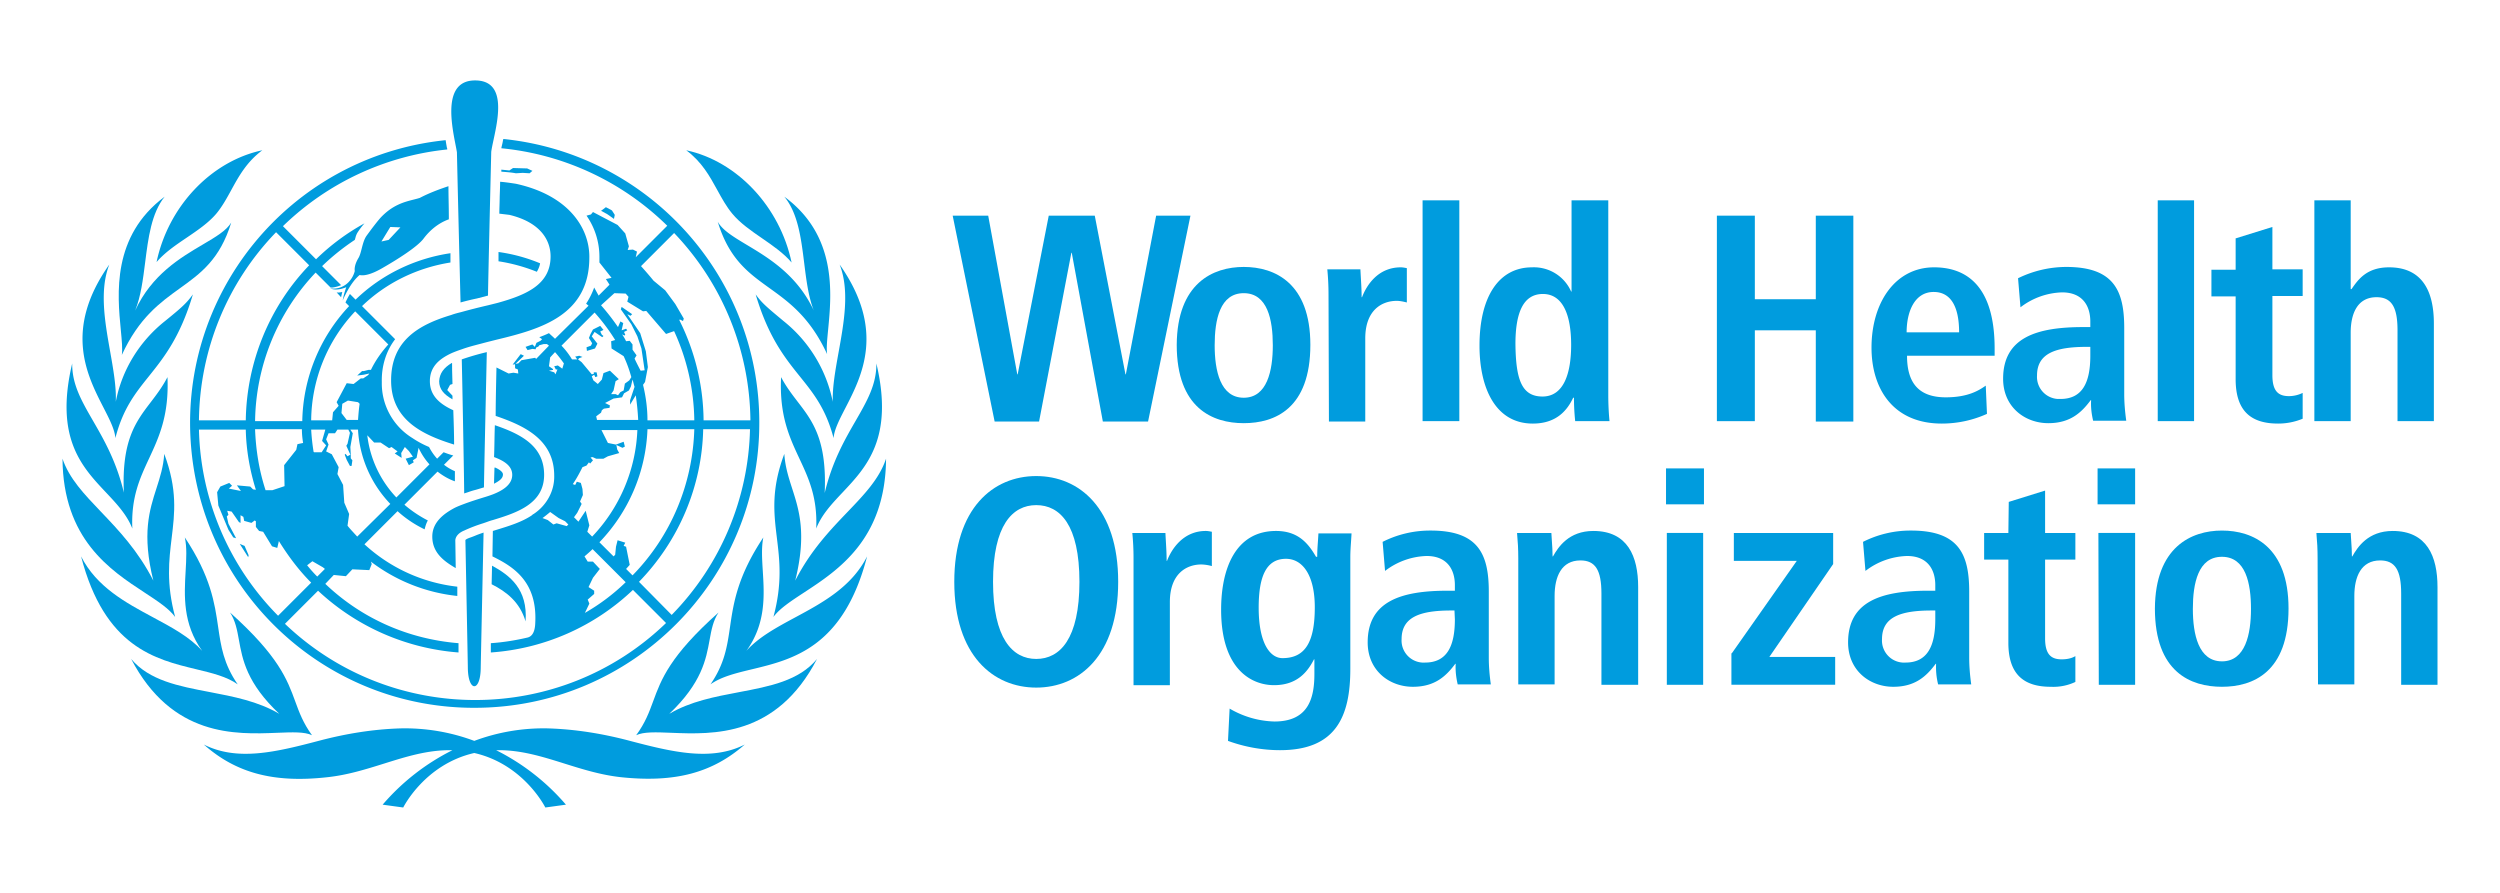 <svg xmlns="http://www.w3.org/2000/svg" width="182" height="65" fill="none" viewBox="0 0 182 65">
  <path fill="#009CDE" d="M34.61 38.99c.079-.032.146-.06.182-.072.147-.058.412-.146.412-.146s-.206 9.669-.206 9.786c0 1.881-.94 1.852-.94 0 0-.176-.177-9.228-.177-9.228 0-.059.206-.147.382-.206.103-.034.237-.089.348-.134Zm-.487-3.176c-.11.036-.22.074-.33.107 0-.853-.147-8.7-.176-9.758a18.57 18.57 0 0 1 1.822-.529l-.046 2.121c-.062 2.84-.16 7.31-.16 7.725l-.294.088c-.096.03-.191.059-.294.088a5.272 5.272 0 0 0-.523.158Zm-.961-25.278c-.313-1.609-.912-4.681 1.424-4.681 2.271 0 1.702 2.658 1.343 4.332-.073.341-.137.641-.167.87l-.026 1.102c-.056 2.362-.186 7.826-.21 9.36l-.793.207a18.35 18.35 0 0 0-1.205.293 3508.27 3508.27 0 0 1-.264-10.933c-.024-.15-.06-.338-.102-.55Zm44.863 7.868h-.03L75.644 30.69H72.41L69.355 15.7h2.586l2.116 11.55h.03l2.262-11.55h3.35l2.234 11.55h.03l2.204-11.55h2.498l-3.086 14.99h-3.291l-2.263-12.286Z"/>
  <path fill="#009CDE" fill-rule="evenodd" d="M90.544 19.433c2.264 0 4.85 1.176 4.85 5.672 0 4.644-2.587 5.702-4.85 5.702-2.263 0-4.878-1.087-4.878-5.702.03-4.496 2.645-5.672 4.879-5.672Zm0 9.522c1.705 0 2.117-1.969 2.117-3.82 0-1.852-.383-3.792-2.117-3.792-1.733 0-2.116 1.94-2.116 3.792 0 1.851.412 3.82 2.117 3.82Z" clip-rule="evenodd"/>
  <path fill="#009CDE" d="M96.716 21.432a18.9 18.9 0 0 0-.088-1.823h2.41c.01.226.023.45.036.676.026.45.052.902.052 1.352h.03c.323-.852 1.146-2.175 2.821-2.175.147 0 .294.03.441.06v2.497c-.235-.058-.5-.117-.735-.117-1.087 0-2.292.676-2.292 2.733v6.054h-2.645l-.03-9.257Zm6.848-6.848h2.675V30.66h-2.675V14.584Z"/>
  <path fill="#009CDE" fill-rule="evenodd" d="M117.083 14.584v14.195c0 .617.03 1.264.089 1.88h-2.498a16.494 16.494 0 0 1-.089-1.704h-.058c-.441.94-1.235 1.881-2.939 1.881-2.734 0-3.88-2.615-3.88-5.672 0-3.615 1.44-5.702 3.821-5.702a2.963 2.963 0 0 1 2.851 1.764h.029v-6.642h2.674Zm-4.79 14.283c1.558 0 2.087-1.704 2.087-3.762 0-2.145-.588-3.703-2.058-3.703-1.469 0-1.998 1.44-1.998 3.645.029 2.556.441 3.82 1.969 3.82Z" clip-rule="evenodd"/>
  <path fill="#009CDE" d="M124.989 15.7h2.763v6.084h4.438v-6.083h2.733v14.988h-2.733v-6.642h-4.438v6.613h-2.763V15.7Z"/>
  <path fill="#009CDE" fill-rule="evenodd" d="M144.651 30.13a7.989 7.989 0 0 1-3.292.706c-3.556 0-5.113-2.557-5.113-5.525 0-3.292 1.734-5.849 4.555-5.849 2.381 0 4.408 1.382 4.408 5.908v.529h-6.377c0 1.88.764 3.027 2.821 3.027 1.617 0 2.41-.5 2.91-.852l.088 2.057Zm-2.028-5.936c0-1.94-.646-2.939-1.851-2.939-1.411 0-1.97 1.47-1.97 2.94h3.821Zm4.291-3.938a8.038 8.038 0 0 1 3.497-.823c3.439 0 4.233 1.675 4.233 4.438v4.82c0 .646.058 1.293.147 1.94h-2.41c-.118-.5-.177-1-.147-1.5h-.03c-.676.912-1.499 1.676-3.086 1.676-1.704 0-3.291-1.176-3.291-3.233 0-2.998 2.439-3.762 5.819-3.762h.529v-.411c0-1.088-.529-2.116-2.057-2.116a5.215 5.215 0 0 0-3.028 1.087l-.176-2.116Zm4.996 4.996c-2.263 0-3.615.47-3.615 2.087a1.61 1.61 0 0 0 1.499 1.705H150c1.587 0 2.175-1.176 2.175-3.145v-.647h-.265Z" clip-rule="evenodd"/>
  <path fill="#009CDE" d="M157.083 14.584h2.645V30.66h-2.645V14.584Zm5.702 2.762 2.645-.823v3.086h2.204v1.94h-2.204v5.76c0 1.176.44 1.529 1.205 1.529.352 0 .705-.088.999-.235v1.88a4.647 4.647 0 0 1-1.793.353c-1.969 0-3.086-.91-3.086-3.233v-6.025h-1.763v-1.94h1.763v-2.292h.03Zm5.701-2.762h2.645v6.465h.059l.014-.02c.469-.673 1.09-1.567 2.719-1.567 2.498 0 3.263 1.852 3.263 4.086v7.112h-2.646v-6.613c0-1.704-.44-2.41-1.528-2.41-1.381 0-1.881 1.176-1.881 2.587v6.436h-2.645V14.584Z"/>
  <path fill="#009CDE" fill-rule="evenodd" d="M75.438 34.657c3.115 0 5.966 2.322 5.966 7.7s-2.85 7.7-5.966 7.7c-3.115 0-5.966-2.322-5.966-7.7s2.85-7.7 5.966-7.7Zm0 13.314c1.734 0 3.145-1.47 3.145-5.614s-1.41-5.584-3.145-5.584c-1.734 0-3.145 1.47-3.145 5.584 0 4.115 1.411 5.614 3.145 5.614Z" clip-rule="evenodd"/>
  <path fill="#009CDE" d="M82.521 40.623a18.9 18.9 0 0 0-.088-1.822h2.41c.01.225.023.45.036.676.026.45.052.901.052 1.352h.03c.323-.852 1.175-2.175 2.82-2.175.148 0 .295.03.442.059v2.498a3.194 3.194 0 0 0-.764-.118c-1.088 0-2.293.676-2.293 2.734v6.054h-2.645v-9.258Z"/>
  <path fill="#009CDE" fill-rule="evenodd" d="M89.516 51.586c1 .587 2.116.91 3.262.94 2.498 0 2.91-1.734 2.91-3.468V48h-.03c-.44.852-1.175 1.88-2.91 1.88-1.528 0-3.85-1.028-3.85-5.495 0-3.057 1.088-5.731 3.998-5.731 1.616 0 2.35.911 2.91 1.88h.087c0-.395.027-.778.054-1.157.012-.183.025-.365.035-.547h2.41c-.01.2-.024.397-.037.593-.026.38-.052.754-.052 1.141v8.141c0 3.468-1.058 5.908-5.113 5.908-1.294 0-2.587-.236-3.792-.676l.118-2.351Zm3.85-3.674c1.675 0 2.351-1.205 2.351-3.703 0-2.322-.882-3.556-2.145-3.527-1.411.03-1.94 1.322-1.94 3.556 0 2.586.823 3.674 1.734 3.674Zm7.289-8.465a7.647 7.647 0 0 1 3.497-.822c3.439 0 4.232 1.675 4.232 4.437v4.82c0 .647.059 1.294.147 1.94h-2.41c-.117-.5-.176-1-.147-1.499h-.029c-.676.911-1.499 1.675-3.086 1.675-1.705 0-3.292-1.175-3.292-3.232 0-2.998 2.44-3.762 5.819-3.762h.529v-.412c0-1.087-.529-2.116-2.057-2.116a5.215 5.215 0 0 0-3.027 1.087l-.176-2.116Zm5.231 4.997h-.235c-2.263 0-3.615.47-3.615 2.086a1.608 1.608 0 0 0 1.499 1.705h.206c1.587 0 2.174-1.176 2.174-3.145l-.029-.646Z" clip-rule="evenodd"/>
  <path fill="#009CDE" d="M110.53 40.623c0-.617-.03-1.205-.089-1.822h2.499c.009.182.022.366.034.552.027.386.054.776.054 1.152h.029c.382-.675 1.146-1.851 2.939-1.851 2.498 0 3.262 1.851 3.262 4.085v7.113h-2.674v-6.643c0-1.704-.441-2.41-1.528-2.41-1.382 0-1.881 1.176-1.881 2.587v6.436h-2.645v-9.199Zm10.756-6.524h2.763v2.615h-2.763V34.1Zm.059 4.701h2.645v11.052h-2.645V38.8Zm4.732 8.76 4.731-6.731h-4.584V38.8h7.23v2.263l-4.644 6.76h4.791v2.028h-7.554v-2.293h.03Z"/>
  <path fill="#009CDE" fill-rule="evenodd" d="M135.628 39.447a7.654 7.654 0 0 1 3.498-.822c3.438 0 4.232 1.675 4.232 4.437v4.82c0 .647.059 1.294.147 1.94h-2.41a5.2 5.2 0 0 1-.147-1.499h-.029c-.676.911-1.499 1.675-3.086 1.675-1.705 0-3.292-1.175-3.292-3.232 0-2.998 2.439-3.762 5.819-3.762h.529v-.412c0-1.087-.529-2.116-2.057-2.116a5.21 5.21 0 0 0-3.027 1.087l-.177-2.116Zm4.997 4.997c-2.263 0-3.615.47-3.615 2.086a1.608 1.608 0 0 0 1.499 1.705h.205c1.587 0 2.175-1.176 2.175-3.145v-.646h-.264Z" clip-rule="evenodd"/>
  <path fill="#009CDE" d="m146.238 36.538 2.645-.823v3.086h2.204v1.94h-2.204v5.73c0 1.176.441 1.529 1.205 1.529.353 0 .706-.059.999-.235v1.88a3.765 3.765 0 0 1-1.792.353c-1.969 0-3.086-.91-3.086-3.203V40.74h-1.764V38.8h1.764l.029-2.263Zm6.466-2.439h2.733v2.615h-2.733V34.1Zm.059 4.701h2.674v11.052h-2.645l-.029-11.051Z"/>
  <path fill="#009CDE" fill-rule="evenodd" d="M161.756 38.625c2.263 0 4.849 1.175 4.849 5.672 0 4.643-2.586 5.701-4.849 5.701-2.263 0-4.879-1.058-4.879-5.701.03-4.467 2.645-5.672 4.879-5.672Zm0 9.522c1.705 0 2.116-1.97 2.116-3.82 0-1.852-.382-3.792-2.116-3.792s-2.116 1.94-2.116 3.791c0 1.852.411 3.82 2.116 3.82Z" clip-rule="evenodd"/>
  <path fill="#009CDE" d="M168.721 40.623c0-.617-.029-1.205-.088-1.822h2.498c.01.182.022.366.035.552.027.386.053.776.053 1.152h.03c.382-.675 1.146-1.851 2.939-1.851 2.498 0 3.262 1.851 3.262 4.085v7.113h-2.645v-6.643c0-1.704-.441-2.41-1.528-2.41-1.382 0-1.881 1.176-1.881 2.587v6.436h-2.645l-.03-9.199ZM53.308 15.554c.578.696 1.373 1.243 2.17 1.792.782.539 1.567 1.08 2.15 1.764-.852-4.056-3.968-7.377-7.67-8.17 1.138.844 1.714 1.896 2.266 2.903.332.604.654 1.193 1.084 1.71ZM8.87 25.84c1.248-2.71 2.788-3.817 4.227-4.852 1.511-1.087 2.91-2.093 3.738-4.788-.347.586-1.13 1.048-2.077 1.605-1.618.954-3.712 2.188-4.918 4.802.413-1.02.57-2.26.728-3.51.225-1.776.452-3.57 1.418-4.778-3.852 2.872-3.444 7.087-3.19 9.712.073.76.134 1.387.074 1.809Zm4.585 13.284c.158.721.11 1.555.059 2.457-.102 1.782-.22 3.83 1.205 5.802-.897-1.004-2.206-1.707-3.573-2.44-1.994-1.07-4.11-2.206-5.244-4.438 1.71 6.609 5.407 7.5 8.389 8.217 1.169.282 2.228.537 3.014 1.1-1.033-1.497-1.218-2.767-1.425-4.184-.252-1.727-.536-3.673-2.425-6.514Z"/>
  <path fill="#009CDE" d="M12.75 44.914c-.656-2.443-.45-4.13-.252-5.757.22-1.799.43-3.524-.542-6.116-.058.929-.306 1.699-.563 2.5-.517 1.605-1.073 3.336-.23 6.728-1.12-2.193-2.549-3.69-3.816-5.016-1.229-1.287-2.305-2.413-2.797-3.86.043 5.86 3.47 8.105 5.978 9.748.95.623 1.77 1.159 2.222 1.773Zm9.963 8.611c-.647-.895-.927-1.66-1.221-2.465-.575-1.572-1.207-3.3-4.745-6.47.395.608.514 1.267.648 2.01.256 1.415.567 3.132 2.937 5.367-1.541-.912-3.347-1.257-5.087-1.59-2.242-.427-4.375-.835-5.699-2.407 2.973 5.688 7.589 5.5 10.628 5.378 1.107-.045 2.005-.082 2.539.177Zm26.01-1.557c2.367-2.252 2.68-3.974 2.936-5.382.135-.742.254-1.397.65-1.995-3.545 3.157-4.18 4.884-4.755 6.453-.298.81-.58 1.58-1.241 2.481.541-.259 1.446-.222 2.557-.177 3.05.123 7.659.31 10.61-5.377-1.31 1.592-3.445 1.995-5.69 2.42-1.732.327-3.53.667-5.067 1.577Z"/>
  <path fill="#009CDE" d="M54.336 47.383c1.433-1.983 1.306-4.031 1.195-5.82-.055-.89-.107-1.717.04-2.439-1.889 2.841-2.173 4.787-2.425 6.514-.207 1.417-.392 2.687-1.425 4.184.793-.562 1.853-.817 3.02-1.098 2.986-.719 6.672-1.606 8.383-8.218-1.134 2.233-3.241 3.368-5.228 4.438-1.36.733-2.664 1.435-3.56 2.439Zm-8.581 6.524c-1.91-.5-3.88-.823-5.879-.881a14.433 14.433 0 0 0-5.348.91 14.433 14.433 0 0 0-5.35-.91c-1.998.058-3.967.382-5.877.881-3.233.853-6.025 1.529-8.464.294 2.321 2.057 5.055 2.822 8.993 2.38 1.47-.158 2.814-.58 4.13-.992 1.604-.503 3.167-.993 4.863-.976h.118a16.313 16.313 0 0 0-5.085 3.967l1.499.206s1.558-3.145 5.173-3.968c3.615.823 5.172 3.968 5.172 3.968l1.5-.206a16.314 16.314 0 0 0-5.085-3.967h.117c1.696-.017 3.259.473 4.864.976 1.316.413 2.66.834 4.13.993 3.938.411 6.642-.324 8.993-2.38-2.44 1.233-5.232.558-8.465-.295ZM12.191 27.456c-.367.711-.794 1.27-1.213 1.819-1.09 1.426-2.13 2.789-1.96 6.587-.545-2.28-1.46-3.866-2.252-5.238-.831-1.442-1.526-2.646-1.51-4.167-1.284 5.419.694 7.52 2.46 9.394.781.83 1.522 1.616 1.918 2.627-.099-2.273.55-3.667 1.22-5.107.717-1.54 1.459-3.135 1.337-5.915Z"/>
  <path fill="#009CDE" d="M14.043 21.432c-.47.646-.794.94-2.028 1.94-1.851 1.469-3.145 3.555-3.585 5.877.044-1.087-.18-2.35-.412-3.663-.383-2.164-.79-4.463-.059-6.33-3.344 4.726-1.635 8.058-.42 10.425.44.857.814 1.588.861 2.213.545-2.137 1.448-3.265 2.436-4.498 1.09-1.361 2.282-2.85 3.207-5.964Zm46.583 7.818a10.04 10.04 0 0 0-3.586-5.879l-.068-.057c-1.178-.981-1.498-1.248-1.96-1.882.928 3.124 2.125 4.612 3.221 5.976.988 1.228 1.895 2.356 2.452 4.486.046-.614.418-1.335.855-2.183 1.215-2.358 2.936-5.699-.415-10.454.737 1.88.32 4.198-.074 6.376-.233 1.296-.458 2.542-.425 3.616Zm3.879 4.143c-.493 1.467-1.575 2.596-2.81 3.884-1.264 1.32-2.687 2.806-3.803 4.992.844-3.392.287-5.123-.23-6.728-.257-.801-.504-1.571-.563-2.5-.972 2.592-.761 4.317-.542 6.116.199 1.627.405 3.314-.252 5.757.453-.614 1.272-1.15 2.222-1.773 2.508-1.643 5.936-3.887 5.978-9.748Z"/>
  <path fill="#009CDE" d="M56.864 27.456c-.137 2.787.61 4.382 1.332 5.927.672 1.436 1.324 2.828 1.225 5.095.388-1.002 1.125-1.785 1.906-2.615 1.765-1.873 3.756-3.988 2.473-9.406.015 1.536-.68 2.74-1.51 4.18-.792 1.373-1.707 2.96-2.252 5.254.17-3.864-.868-5.216-1.968-6.646-.414-.54-.836-1.09-1.206-1.789ZM15.748 15.554c.43-.518.752-1.107 1.083-1.71.552-1.008 1.128-2.06 2.267-2.905-3.732.794-6.848 4.086-7.7 8.141.59-.693 1.395-1.238 2.196-1.78.793-.538 1.583-1.073 2.154-1.746Zm36.502.587c.83 2.72 2.237 3.73 3.754 4.822 1.434 1.03 2.968 2.134 4.21 4.818-.059-.415.001-1.037.075-1.793.253-2.616.663-6.841-3.19-9.669.996 1.205 1.223 3.034 1.447 4.837.153 1.23.305 2.45.698 3.451-1.206-2.578-3.266-3.814-4.87-4.776-.974-.584-1.78-1.068-2.124-1.69Zm-12.932 3.028a12.174 12.174 0 0 0-3.027-.823v.676c.97.147 1.91.411 2.792.764.118-.206.206-.412.235-.617Zm-.764-6.554.206-.177-.382-.176-1.029-.03-.264.177-.588-.059v.147c.382.03.764.059 1.058.118l.5-.03.499.03Zm-1.94 21.925c0-.177-.235-.353-.558-.5h-.059c0 .057-.004.196-.01.365-.008.262-.02.596-.02.81.383-.205.647-.382.647-.676ZM24.829 21.637a7.7 7.7 0 0 0 .044-.19l.044-.192-.037.008c-.13.026-.24.048-.374.022l.323.352ZM18.07 40.564l.029-.147-.294-.676-.353-.147.617.97Zm24.628-15.282.03.264.587-.176.177-.353-.412-.529.206-.323.558.382.088-.088-.117-.088-.118-.236.235-.117-.235-.294-.529.264-.176.324-.118.294.235.382-.088.176-.323.118Z"/>
  <path fill="#009CDE" fill-rule="evenodd" d="M34.557 51.527c11.462 0 20.75-9.317 20.72-20.779 0-10.639-8.053-19.544-18.633-20.631l-.03.117a3.11 3.11 0 0 1-.066.32c-.02.081-.038.16-.051.239a19.993 19.993 0 0 1 12.079 5.642l-2.293 2.293.089-.412-.294-.147-.382.03.088-.265-.265-.94-.558-.617-1.793-.941-.147.176-.323.088c.617.882.94 1.94.94 2.998v.412l.882 1.117-.411.088.264.411-.793.794-.324-.588a5.499 5.499 0 0 1-.587 1.176l.176.146-2.44 2.41a5.679 5.679 0 0 0-.22-.205 5.673 5.673 0 0 1-.22-.206 7.2 7.2 0 0 1-.706.294l.206.147-.118.117-.293.147-.118.294-.176-.176-.5.176.147.235.353-.088.235.03.03-.118.176-.088.058-.088.324-.088h.235l.147.117-.94.97-.06-.088-.999.176-.235.235-.206.03.618-.588-.236-.118-.587.764.176-.029v.294l.206.088.03.294-.354-.059-.352.059-.882-.44s-.059 2.35-.059 3.526c2.058.705 4.262 1.705 4.262 4.35.03 1.116-.559 2.174-1.5 2.792l-.058.029-.059.059c-.728.494-1.662.78-2.52 1.044l-.33.102-.03 1.851c1.499.735 3.292 1.823 3.115 4.88-.029.763-.323.97-.558 1.028-.882.206-1.793.353-2.674.411v.676a16.676 16.676 0 0 0 10.345-4.555l2.41 2.41c-7.73 7.465-19.985 7.465-27.744.059l2.41-2.41A16.86 16.86 0 0 0 33.38 47.5v-.676c-3.644-.294-7.053-1.792-9.698-4.32l.617-.647.882.089.47-.5 1.234.059.177-.441-.06-.176a12.555 12.555 0 0 0 6.29 2.498v-.676a11.955 11.955 0 0 1-6.76-3.086l2.41-2.41a8.24 8.24 0 0 0 1.97 1.322c.058-.235.117-.44.235-.646a8.647 8.647 0 0 1-1.705-1.146l2.41-2.41c.382.294.823.558 1.264.705v-.735a3.534 3.534 0 0 1-.794-.47l.676-.676c-.235-.059-.47-.147-.705-.235l-.47.47a4.013 4.013 0 0 1-.588-.852 6.824 6.824 0 0 1-1.205-.647 4.668 4.668 0 0 1-2.234-4.085c-.029-1.117.294-2.233.97-3.115l-2.41-2.41c1.764-1.705 4.027-2.792 6.437-3.174v-.676c-2.587.382-5.026 1.557-6.907 3.38l-.411-.412a5.567 5.567 0 0 0-.324.617l.265.265a12.516 12.516 0 0 0-3.41 8.376H18.57a16.009 16.009 0 0 1 4.408-10.816l1.088 1.088h.147c.206-.03.44-.088.617-.176l-1.381-1.382a16.532 16.532 0 0 1 2.38-1.91c.018-.054.033-.107.048-.16a1.36 1.36 0 0 1 .129-.34 5.4 5.4 0 0 1 .529-.705 16.152 16.152 0 0 0-3.527 2.616l-2.41-2.41a20.112 20.112 0 0 1 11.962-5.584.352.352 0 0 0-.03-.147l-.03-.17a13.36 13.36 0 0 1-.058-.36C21.008 11.38 12.75 21.579 13.955 32.983c1.117 10.55 9.992 18.574 20.602 18.545Zm-14.46-34.622 2.41 2.41c-2.91 3.028-4.555 7.083-4.614 11.286h-3.41c.06-5.143 2.058-10.022 5.614-13.695Zm-1.47 18.751-.205-.03-.206-.205-.97-.088.294.411-.881-.176.235-.206-.206-.205-.647.264-.235.412.089.97.734 1.763.353.558.206.059-.559-1.058-.117-.53.117-.117-.088-.294.323.06.53.763.117.06v-.56l.206.118.058.294.53.147.235-.176.088.059v.411l.235.294.294.059.646 1.058.382.117.118-.5c.676 1.088 1.44 2.117 2.351 3.028l-2.41 2.41a19.889 19.889 0 0 1-5.76-13.549h3.409c.03 1.47.294 2.968.735 4.38Zm3.351-4.408c0 .323.03.646.088.999l-.411.088-.088.412-.882 1.116.03 1.529-.882.294h-.5c-.47-1.44-.705-2.91-.764-4.438h3.41Zm.764 9.61.764.441.147.118-.558.558a9.798 9.798 0 0 1-.735-.823l.382-.294Zm3.116-18.192 2.41 2.41c-.5.558-.94 1.175-1.264 1.851h-.177l-.352.089h-.118l-.352.323.47-.059.411-.088-.088.117-.353.236h-.176l-.529.411-.5-.059-.734 1.382.147.264-.412.47-.059.588h-1.528a11.7 11.7 0 0 1 3.204-7.935Zm2.468 9.963.177-.088.44.323-.205.147.5.323-.03-.352.265-.441.294.294.293.411-.529.147.236.47.352-.205-.059-.147.265-.177.147-.734c.205.44.47.852.793 1.205l-2.41 2.41a7.923 7.923 0 0 1-2.116-4.526l.5.529h.47l.617.411Zm-3.468-2.557.06-.676.41-.235.735.118.118.117c-.055.357-.084.74-.112 1.1l-.006.076h-.823l-.382-.5Zm-1.116 2.351-.324.5h-.558l-.03-.03a15.092 15.092 0 0 1-.176-1.616h1.029l-.235.823.294.323Zm2.021 6.378c-.163-.176-.327-.353-.464-.53l.118-.851-.353-.823-.088-1.294-.412-.793.089-.5-.5-.94-.411-.206.176-.5-.176-.381.176-.441h.47l.176-.265h.794l.118.235-.177.794-.088.147.294.646-.206.118-.147-.176-.059.058.147.382.236.441h.117l.059-.411-.118-.147v-.265l-.029-.558.176-1-.176-.264h.558a8.492 8.492 0 0 0 2.352 5.408l-2.41 2.38c-.079-.088-.16-.176-.242-.264Zm20.756 3.556c2.91-2.998 4.584-6.965 4.673-11.11H54.6a19.947 19.947 0 0 1-5.702 13.52l-2.38-2.41Zm-.94-.94.264-.294-.265-1.323-.176-.059.117-.235-.558-.176-.118.47-.058.588-.118.117-1.029-1.028a12.527 12.527 0 0 0 3.498-8.23h3.409c-.117 3.998-1.705 7.789-4.497 10.64l-.47-.47ZM42.58 44.62l.324-.676-.118-.294.47-.411v-.235l-.411-.265.323-.676.5-.646-.5-.53h-.382l-.235-.382c.206-.176.411-.352.588-.529l2.41 2.41a14.824 14.824 0 0 1-2.969 2.234Zm-.47-6.642-.323-.323.235-.324.323-.646-.117-.177.206-.47-.03-.44-.118-.441-.293-.089-.118.236-.176-.06c.264-.381.5-.822.705-1.234l.294-.117.176-.235.088.088.206-.235-.176-.206.147-.03.264.118h.53l.323-.176.822-.235-.146-.265-.06-.323.442.206.176-.089-.088-.352-.559.206-.587-.118-.47-.94H46.4a11.92 11.92 0 0 1-3.292 7.758l-.352-.352.147-.47-.265-1.059-.529.794Zm-1.234-12.814 2.41-2.41a14.178 14.178 0 0 1 1.499 1.999l-.294.088.03.529.88.558c.236.5.412 1 .56 1.528l-.148.236-.323.235-.088.5-.235.117-.177.235-.176-.088h-.323l.176-.265.147-.676.235-.147-.646-.617-.47.177-.118.47-.294.323-.323-.264-.118-.294.176-.118.088.176.148-.058-.06-.294h-.205v.117l-.147.03-.735-.882-.264-.206.088-.088.235-.088-.235-.088s-.265.059-.294.059l.147.205h-.382a5.276 5.276 0 0 0-.764-.999Zm.382 13.137-.735-.206-.235.089-.411-.324-.383-.146c.206-.148.383-.294.559-.441l.617.44.47.236.235.235-.117.117Zm-1.293-11.315.294-.059v-.058l-.294-.206.088-.647.353-.382c.235.265.44.53.646.823l-.117.382-.324-.235-.264.059.117.235h.118l-.147.353-.088-.147-.382-.118Zm4.085 2.351.617-.323.617-.088.147-.294.353-.206.147-.294.117-.5c.03.089.052.177.074.265.022.088.044.177.073.265l-.323.97v.323l.411-.676c.089.588.148 1.205.177 1.793h-2.998l-.059-.265.353-.264.059-.177.147-.117.411-.059.03-.176-.353-.177Zm.676-7.994.823.03.206.235-.089.353 1.147.705.235-.03 1.44 1.676.587-.206a16.001 16.001 0 0 1 1.47 6.495h-3.41c0-.881-.117-1.734-.322-2.586l.146-.206.206-1.087-.147-1.146-.411-1.323-.94-1.381.234.117.118-.117-.764-.53-.059.177.764 1.087.441.882.294.882.088.588.147.999-.294.03s-.323-.618-.44-.882l.146-.236-.294-.411v-.382l-.205-.265-.265.03a2.796 2.796 0 0 0-.294-.5l.177.088.058-.058-.088-.206.235-.118-.088-.117-.323.117.117-.529-.205-.117-.177.411a16.36 16.36 0 0 0-1.234-1.587l.97-.882Zm4.35-4.379a20.006 20.006 0 0 1 5.554 13.637h-3.409a16.548 16.548 0 0 0-1.763-7.288l.029-.06.235.118.059-.176-.617-1.058-.735-1-.852-.705a29.085 29.085 0 0 0-.911-1.058l2.41-2.41Z" clip-rule="evenodd"/>
  <path fill="#009CDE" d="m44.755 15.642-.206-.323-.44-.236-.353.265.44.235.5.353.06-.294ZM31.97 27.75c0 .588.353.97.97 1.323v-.265l-.381-.411.205-.382.177-.059c-.03-.676-.03-1.41-.03-1.528h-.03c-.587.352-.88.764-.91 1.322Zm3.821 14.783c1.058.53 2.058 1.294 2.47 2.704.175-2.35-1.147-3.35-2.44-4.056l-.03 1.352Z"/>
  <path fill="#009CDE" d="M42.904 18.698c0-2.145-1.558-4.496-5.35-5.32-.381-.058-.763-.117-1.145-.146 0 .323-.03 1.058-.03 1.058 0 .126-.008.43-.016.71a30.47 30.47 0 0 0-.013.554l.367.044.367.044c2.205.529 2.998 1.793 2.998 3.027 0 2.028-1.734 2.792-3.85 3.38l-.705.176a47.36 47.36 0 0 0-1.97.5c-.234.058-.47.117-.705.205-2.35.706-4.379 1.852-4.379 4.762 0 2.91 2.322 3.967 4.585 4.673 0-.823-.03-1.676-.059-2.499-1.028-.47-1.704-1.087-1.704-2.116 0-1.028.646-1.616 1.616-2.057a9.14 9.14 0 0 1 .706-.264c.41-.152.869-.271 1.34-.394l.511-.135.705-.177c3.174-.764 6.76-1.763 6.73-6.025ZM31.471 39.065c0 1.176.852 1.793 1.705 2.293 0-.15-.016-1.131-.024-1.672v-.003l-.006-.353c.03-.353.353-.588.647-.705.44-.206.91-.383 1.381-.53.092-.03.176-.06.258-.09.153-.055.294-.106.447-.145 1.735-.529 3.733-1.175 3.733-3.291 0-2.116-1.705-2.969-3.586-3.615-.014.338-.022.75-.029 1.16-.007.412-.015.824-.03 1.162.794.293 1.323.676 1.323 1.293 0 .764-.793 1.175-1.381 1.41a9.741 9.741 0 0 1-.705.236c-.47.147-.94.293-1.411.47-.235.088-.47.176-.706.294-.764.411-1.616 1.028-1.616 2.086Z"/>
  <path fill="#009CDE" fill-rule="evenodd" d="M32.647 13.555c-.706.235-1.411.5-2.087.852-.139.045-.29.083-.449.123-.687.175-1.55.393-2.431 1.347-.353.411-.676.852-1 1.293-.177.258-.266.605-.349.928-.068.266-.132.516-.238.689-.353.587-.265.94-.265.94a1.763 1.763 0 0 1-.382.735 1.527 1.527 0 0 1-1.41.529c.5.235 1.175-.088 1.175-.088a5.949 5.949 0 0 0-.264.97c.558-1.264 1.058-1.705 1.234-1.852.235.059.735.03 1.646-.5 1.028-.588 2.586-1.557 3.027-2.175.47-.617 1.087-1.116 1.822-1.38 0-.466-.008-.915-.016-1.34a59.311 59.311 0 0 1-.013-1.07Zm-4.35 3.909-.529.117.646-1.058.735.03-.852.91Z" clip-rule="evenodd"/>
</svg>
